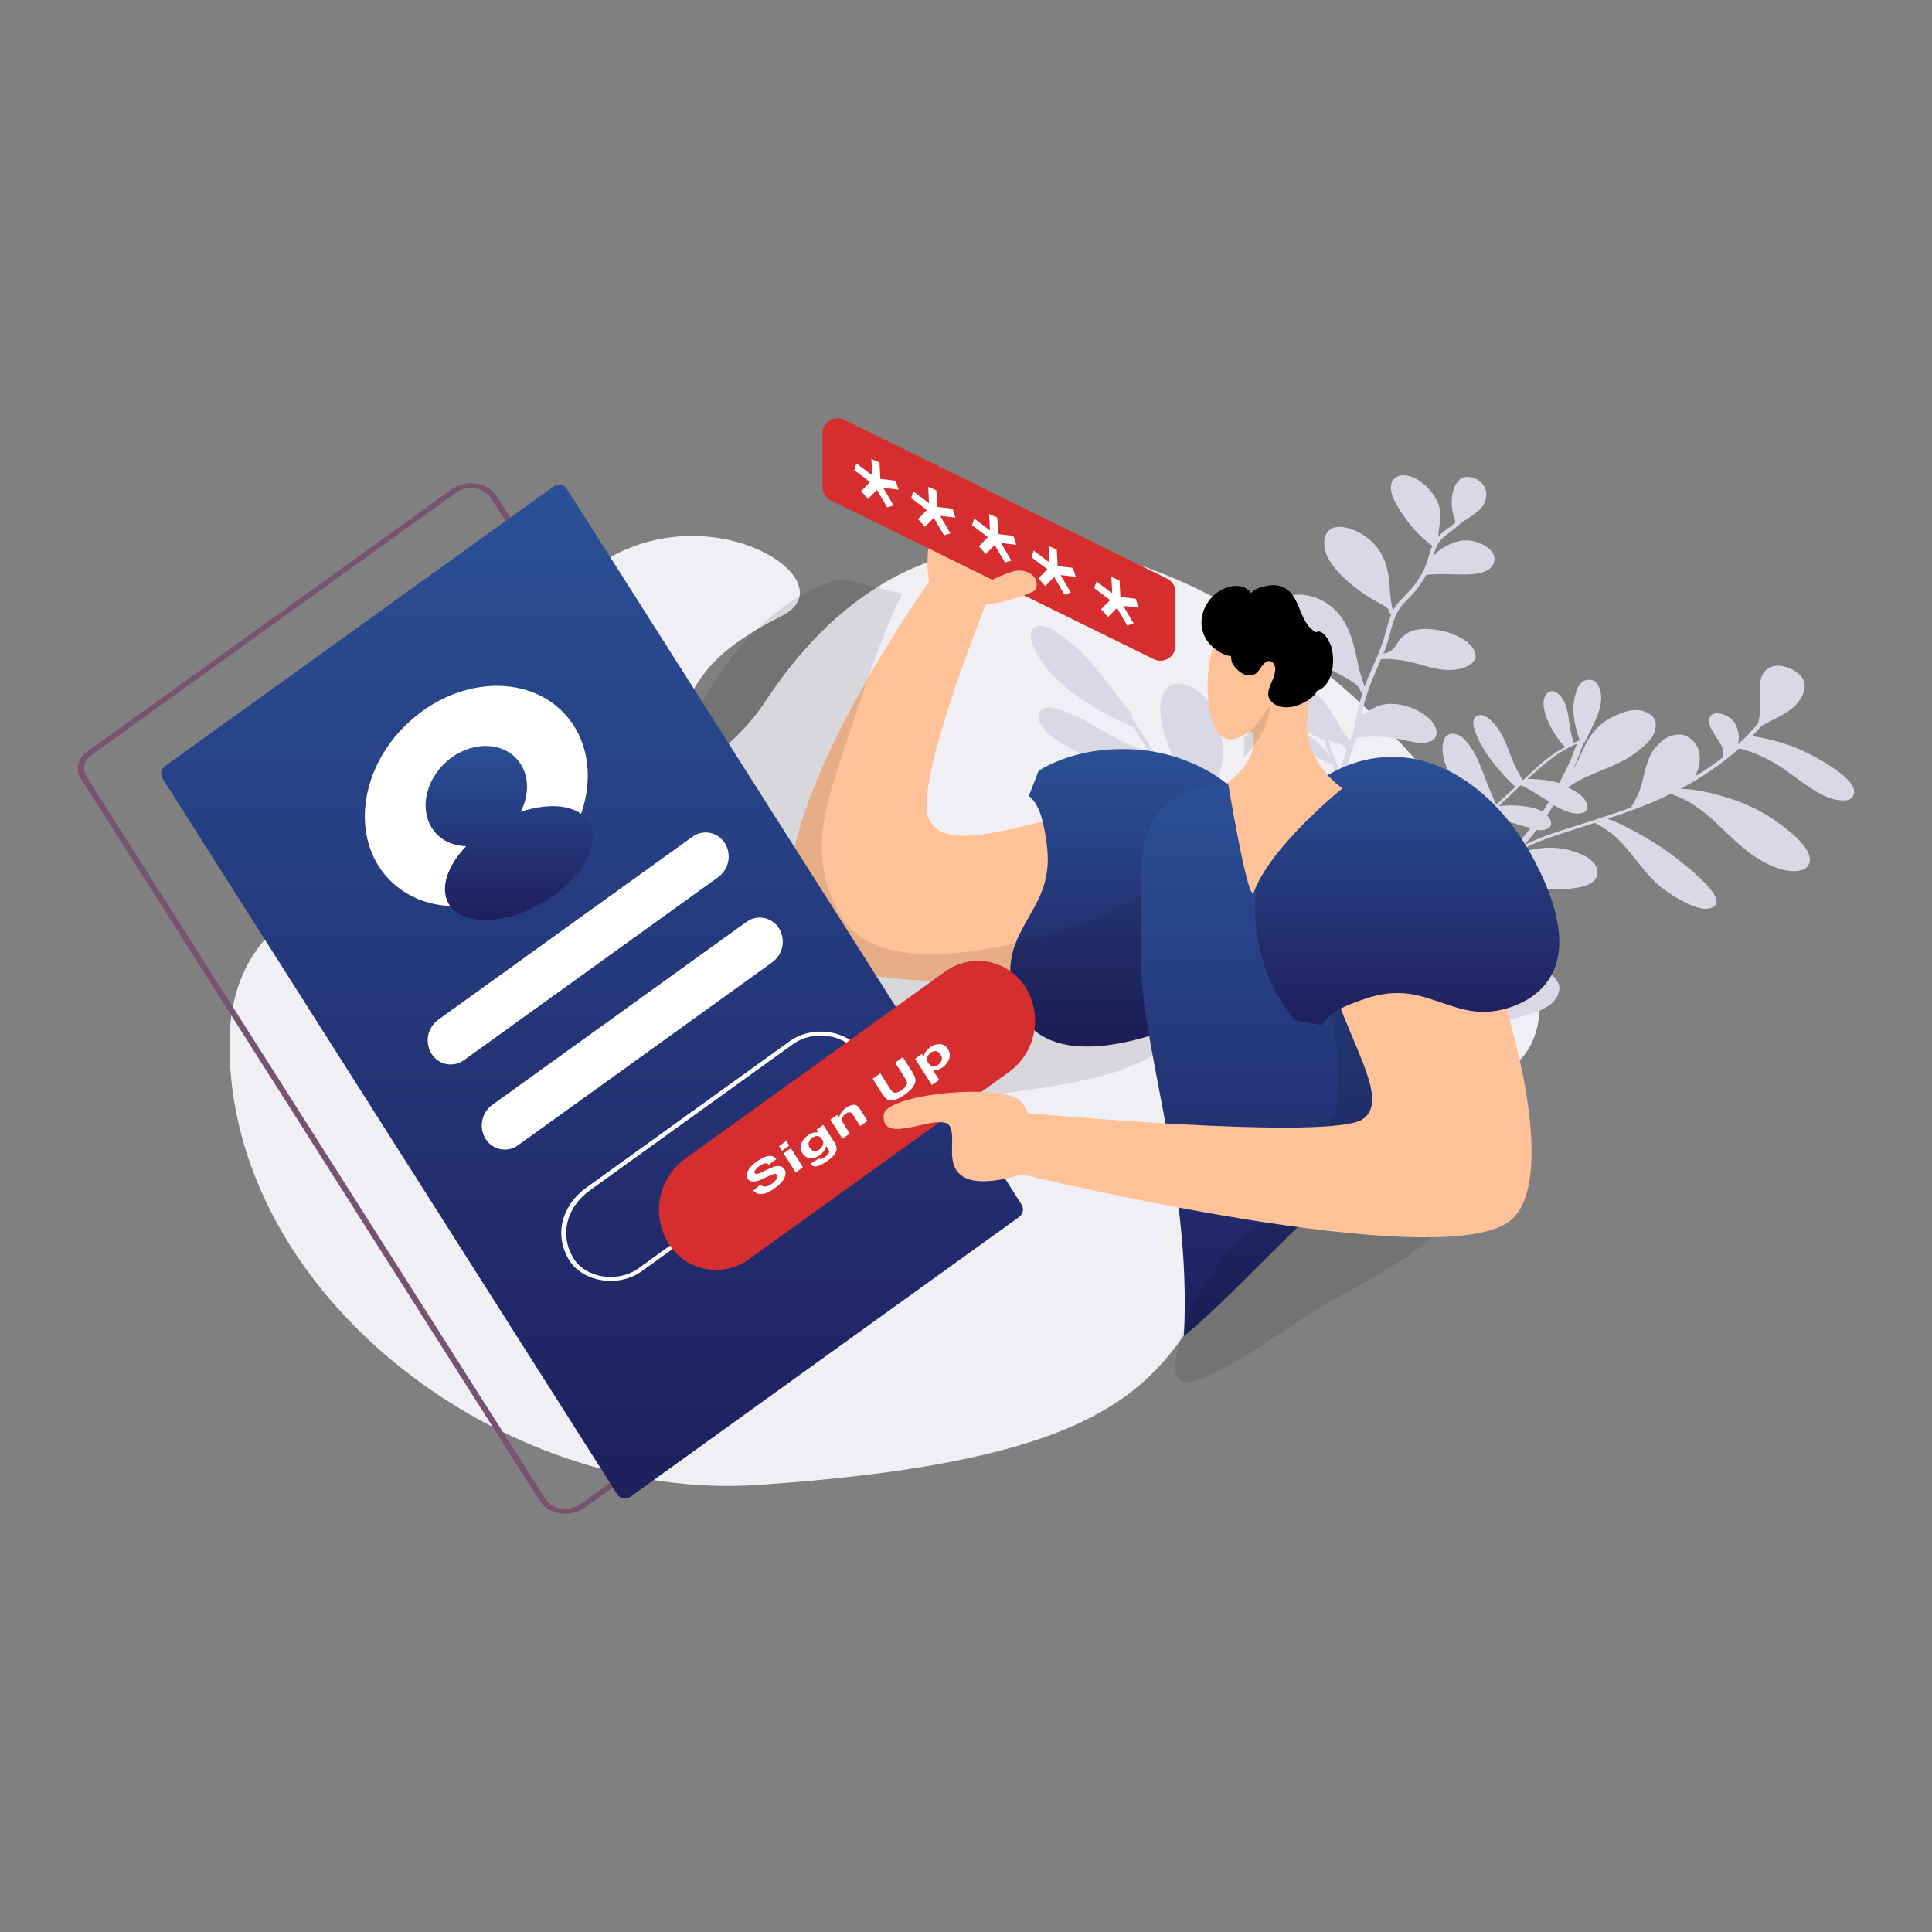 <svg width="250" height="250" viewBox="0 0 250 250" fill="none" xmlns="http://www.w3.org/2000/svg">
<rect x="0" y="0" width="250" height="250" fill="#808080" stroke="none"/>
<path fill-rule="evenodd" clip-rule="evenodd" d="M98.126 192.146C65.049 194.398 29.693 167.663 29.693 135.125C29.693 102.586 82.12 116.453 99.127 90.628C139.874 28.794 222.137 128.296 193.218 139.401C135.271 161.638 177.468 186.74 98.126 192.146Z" fill="#F0EFF4"/>
<path d="M188.503 133.817C188.521 133.903 188.565 133.985 188.584 134.071C188.73 134.884 188.823 135.437 188.726 136.148C188.495 137.667 187.434 139.138 188.047 141.062C188.708 143.788 192.047 145.445 192.946 142.743C193.461 140.958 192.584 138.786 191.603 136.814C191.057 135.757 190.428 134.745 189.723 133.787C190.495 133.736 191.255 133.566 191.975 133.283C192.127 133.223 192.251 133.169 192.403 133.108C192.446 133.13 192.517 133.146 192.56 133.168C193.884 132.606 194.97 132.062 196.317 131.706C198.633 131.04 201.567 130.372 201.786 127.894C201.809 127.108 201.089 126.317 200.335 125.744C199.316 125.061 198.073 124.799 196.866 125.014C194.785 125.273 193.349 126.518 192.571 128.054C192.092 129.02 191.871 130.116 191.721 131.228C191.688 131.776 191.559 132.372 191.695 132.947C190.811 133.301 189.834 133.434 188.797 133.457C188.746 133.444 188.693 133.444 188.642 133.457C188.271 133.467 187.9 133.449 187.532 133.406C187.447 131.709 188.139 130.129 188.745 128.507C188.943 127.866 189.211 127.242 189.28 126.537C189.813 126.699 190.364 126.793 190.92 126.816C191.947 126.884 192.821 126.291 192.429 125.316C191.729 124.01 189.303 123.376 187.987 123.124C186.866 122.953 185.729 122.924 184.601 123.039C184.446 123.044 184.291 123.064 184.14 123.099C184.801 122.458 185.434 121.822 186.053 121.159C186.605 120.6 187.126 119.986 187.663 119.399C189.419 119.775 191.018 120.753 192.645 121.726C194.62 122.99 196.684 124.358 198.707 123.719C200.408 123.113 200.319 120.966 198.384 119.664C196.421 118.367 194.068 117.808 191.985 117.676C191.139 117.622 190.29 117.638 189.447 117.725C189.363 117.741 189.264 117.731 189.153 117.753L190.604 116.204C191.425 115.351 192.261 114.525 193.081 113.672C193.18 113.683 193.306 113.688 193.433 113.693C193.969 113.768 194.195 113.784 194.746 113.886C196.12 114.186 197.514 114.633 198.886 114.874C200.2 115.093 201.537 115.143 202.864 115.023C203.828 114.923 204.848 114.813 205.646 114.415C207.089 113.68 207.229 111.999 205.173 110.811C203.375 109.882 201.34 109.518 199.332 109.766C198.803 109.87 198.173 109.903 197.705 110.116L197.31 109.742L197.366 109.731C198.505 109.116 199.763 108.658 201.049 108.194C202.738 107.621 204.54 107.086 206.368 106.485C207.129 106.907 207.789 107.258 208.573 107.885C210.678 109.546 212.179 112.227 214.225 114.169C215.629 115.516 219.307 117.889 221.076 117.57C224.726 116.912 217.785 111.694 216.133 110.456C214.236 109.056 212.195 107.894 210.131 106.857C209.447 106.507 208.74 106.205 208.015 105.951C210.438 105.143 212.83 104.281 215.048 103.274C215.448 103.105 215.832 102.909 216.189 102.718L216.232 102.74C216.503 102.837 216.817 102.955 217.103 103.079C217.558 103.23 218.492 103.738 218.679 103.851C222.319 105.991 224.594 109.722 228.551 111.709C230.215 112.584 232.315 113.133 233.645 112.36C235.84 110.485 230.978 106.992 228.742 105.538C226.625 104.241 224.33 103.401 222.046 102.798C220.901 102.479 219.732 102.257 218.551 102.133C218.183 102.086 217.811 102.068 217.44 102.081C220.184 100.643 222.749 98.887 225.082 96.848C225.195 96.886 225.322 96.891 225.436 96.929C226.09 97.114 226.732 97.338 227.359 97.603C228.973 98.277 230.197 99.028 231.659 100.093C233.467 101.391 235.286 102.927 237.441 103.464C238.19 103.588 239.051 103.689 239.555 103.319C239.988 102.933 240.084 102.222 239.637 101.589C239.02 100.598 237.922 99.852 236.883 99.155C235.935 98.52 234.946 97.952 233.92 97.453C232.677 96.826 231.372 96.327 230.027 95.965C228.952 95.661 227.859 95.424 226.755 95.256C227.158 94.816 227.56 94.376 227.948 93.909L227.976 93.903C229.649 92.972 231.613 92.285 232.731 90.802C233.181 90.172 233.574 89.494 233.524 88.632C233.543 87.395 231.757 86.304 230.474 86.166C229.133 85.978 228.224 86.729 227.899 87.695C227.557 88.905 227.867 90.287 227.78 91.567C227.761 92.169 227.682 92.769 227.546 93.356C227.533 93.385 227.527 93.416 227.529 93.447C227.53 93.478 227.538 93.508 227.553 93.535C227.085 94.079 226.616 94.622 226.092 95.176C225.708 95.578 225.302 95.959 224.877 96.317C225.11 95.52 225.03 94.603 224.557 93.705C224.264 93.071 223.543 92.612 222.832 92.391C221.228 91.955 220.784 93.095 221.439 94.319C221.929 95.305 223.004 96.506 222.963 97.206C222.97 97.398 222.964 97.59 222.945 97.781C222.926 97.813 222.916 97.849 222.915 97.886C222.914 97.923 222.922 97.96 222.939 97.993C221.802 98.885 220.608 99.703 219.364 100.44C219.815 99.48 220.15 98.421 219.847 97.219C219.577 96.129 218.462 94.966 217.146 95.044C215.914 95.107 215.086 95.781 214.415 96.514C213.055 97.894 212.827 100.194 212.308 101.86C212.074 102.657 211.684 103.396 211.279 104.107C211.241 104.205 211.091 104.324 211.111 104.471C207.932 105.638 204.674 106.61 201.35 107.685C199.925 108.176 198.515 108.694 197.224 109.369C197.787 108.718 198.321 108.071 198.84 107.398C199.503 107.478 200.103 107.39 200.483 107.074C200.903 106.721 200.719 106.006 200.18 105.54C200.456 105.095 200.76 104.644 201.021 104.172C202.474 104.999 203.873 105.565 204.976 105.107C205.911 104.623 205.195 103.29 204.214 102.642C203.8 102.359 203.362 102.113 202.906 101.907C203.388 101.543 203.901 101.221 204.438 100.944C206.828 99.692 209.675 98.982 211.726 97.344C212.759 96.54 213.917 95.68 214.198 94.362C214.29 93.863 214.321 93.256 213.878 92.742C212.196 91.118 209.91 92.17 208.617 92.785C207.504 93.337 206.553 94.167 205.854 95.193C205.165 96.171 204.722 97.311 204.192 98.407C203.967 98.859 203.718 99.3 203.447 99.726C203.513 99.623 203.563 99.493 203.629 99.389C204.118 98.331 204.522 97.23 204.925 96.128C204.981 96.117 204.993 96.084 205.049 96.073C205.071 96.058 205.09 96.038 205.104 96.015C205.117 95.991 205.125 95.965 205.127 95.938C205.12 95.878 205.098 95.82 205.064 95.77C205.077 95.737 205.089 95.705 205.117 95.699C205.156 95.707 205.196 95.702 205.231 95.684C205.266 95.666 205.294 95.637 205.31 95.601C206.035 93.805 208.302 90.623 206.535 88.295C206.296 88.078 205.987 87.957 205.665 87.955C204.822 87.94 204.384 88.538 204.112 89.102C203.499 90.546 203.457 92.238 203.881 93.988C203.991 94.48 204.128 94.965 204.293 95.441C204.353 95.549 204.358 95.668 204.447 95.771C204.171 95.885 203.91 96.027 203.634 96.141C203.366 95.286 203.174 94.408 203.062 93.518C202.901 92.347 202.725 90.488 201.339 89.558C201.126 89.438 200.875 89.403 200.637 89.461C200.4 89.519 200.194 89.666 200.06 89.871C199.478 90.707 199.753 91.916 200.177 93.004C200.552 93.951 201.052 94.844 201.663 95.658C201.917 96.009 202.203 96.335 202.518 96.632L202.533 96.66C202.108 96.894 201.683 97.128 201.3 97.383C199.852 98.33 198.624 99.504 197.408 100.645C197.286 100.759 197.177 100.841 197.056 100.955C196.892 100.717 196.755 100.473 196.618 100.229C196.176 99.432 195.794 98.603 195.476 97.748C194.926 96.323 194.153 93.95 192.306 92.75C191.715 92.356 191.062 92.514 190.811 92.894C190.403 93.546 190.822 94.516 191.151 95.323C191.742 96.71 192.682 98.058 193.732 99.325C194.351 100.044 194.955 100.737 195.643 101.413C195.803 101.532 195.937 101.717 196.109 101.803C195.298 102.564 194.46 103.33 193.622 104.096C192.872 102.591 192.394 101.241 191.795 99.676C191.217 98.256 190.62 96.751 189.349 95.527C188.314 94.619 187.158 94.816 186.858 95.717C186.303 97.209 187.002 99.176 187.943 100.855C188.558 101.878 189.295 102.823 190.137 103.669C190.641 104.185 191.172 104.672 191.728 105.13C191.872 105.222 192.004 105.346 192.148 105.438C191.756 105.786 191.35 106.167 190.958 106.514L189.78 107.558C189.753 107.564 189.725 107.569 189.74 107.596C189.712 107.601 189.727 107.628 189.727 107.628C189.428 107.867 189.117 108.139 188.818 108.378L188.79 108.384C187.787 106.206 186.587 104.007 184.764 102.021C183.924 101.074 182.986 100.116 181.835 99.441C180.555 98.701 178.591 98.065 178.413 99.513C178.346 100.939 179.426 102.26 180.736 103.385C179.861 102.926 178.922 102.63 178.036 102.594C177.51 102.567 176.994 102.742 176.593 103.084C176.192 103.426 175.938 103.908 175.881 104.431C175.799 106.492 177.905 108.543 179.4 110.383C180.211 111.336 180.957 112.392 180.952 113.265C180.939 113.538 180.893 113.81 180.817 114.073C180.779 114.17 180.698 114.247 180.758 114.355C180.775 114.39 180.8 114.422 180.83 114.447C180.86 114.472 180.895 114.491 180.933 114.501C180.864 114.567 180.802 114.64 180.746 114.718C180.194 114.947 179.731 115.279 179.657 115.865C179.664 115.927 179.657 115.99 179.637 116.049C179.605 116.112 179.565 116.171 179.517 116.223C179.26 116.577 179.023 116.945 178.805 117.325C178.913 115.861 179.076 114.386 178.462 112.793C177.495 110.127 174.758 107.449 173.953 104.962C173.546 103.629 173.671 102.582 173.563 101.34C173.705 101.372 173.829 101.318 173.852 101.193C173.923 100.879 173.981 100.597 174.068 100.309C174.331 99.235 174.55 98.41 174.885 97.352C175.07 96.744 175.283 96.131 175.496 95.518L175.524 95.512C175.915 95.435 176.312 95.387 176.711 95.369C177.465 95.281 179.277 95.315 180.14 95.475C181.932 95.694 184.176 96.665 185.47 95.719C186.435 94.958 185.623 93.344 184.353 92.511C182.864 91.452 181.003 90.946 179.452 91.101C178.306 91.207 177.445 91.767 176.64 92.316C176.497 92.409 176.351 92.498 176.202 92.583C176.367 91.829 176.505 91.08 176.69 90.473C177.19 88.66 177.991 86.999 178.706 85.295C178.847 85.328 178.971 85.273 179.098 85.278C179.435 85.272 179.771 85.266 180.095 85.292C181.073 85.369 182.042 85.53 182.992 85.774C184.141 86.059 185.31 86.49 186.466 86.624C188.104 86.843 189.721 86.585 190.65 85.65C191.509 84.699 190.396 83.265 189.033 82.541C187.639 81.763 186.095 81.436 184.676 81.385C182.596 81.313 181.38 82.124 180.612 83.568C180.402 83.91 179.888 84.372 179.471 84.454C179.322 84.508 179.169 84.549 179.012 84.574C179.142 84.308 179.228 84.021 179.342 83.728C179.984 81.948 180.119 80.147 181.219 78.578C181.804 77.801 183.052 76.773 183.67 75.78C183.974 75.329 184.278 74.879 184.539 74.406C186.463 74.088 188.894 74.511 191.031 74.24C191.825 74.114 192.615 73.868 193.041 73.303C193.905 72.141 193.093 70.857 191.284 70.221C189.359 69.488 187.776 70.251 186.531 71.007C186.131 71.276 185.771 71.6 185.462 71.969C185.564 71.597 185.69 71.231 185.837 70.873C186.144 70.151 186.519 69.717 187.157 69.2C187.868 68.718 188.535 68.174 189.152 67.575C189.624 67.312 190.081 67.021 190.519 66.705C191.092 66.292 191.664 65.878 191.976 65.276C192.419 64.467 192.633 63.192 191.472 62.278C190.832 61.743 189.87 61.571 189.263 61.811C187.807 62.579 187.636 64.868 188.042 66.531C188.14 66.873 188.239 67.214 188.337 67.555L188.353 67.582C188.082 67.816 187.811 68.05 187.525 68.257C187.017 68.585 186.548 68.97 186.127 69.404C186.102 68.477 186.455 67.505 186.384 66.497C186.332 64.914 185.149 63.132 183.434 62.057C181.292 60.825 179.59 61.761 180.05 63.685C180.241 64.58 180.797 65.462 181.338 66.318C181.98 67.244 182.666 68.191 183.515 69.046C183.94 69.474 184.406 69.863 184.886 70.279C185.03 70.403 185.185 70.513 185.349 70.609C185.052 71.239 184.9 71.96 184.689 72.633C184.353 73.635 183.857 74.575 183.219 75.418C182.654 76.341 181.419 77.336 180.674 78.324C180.531 78.516 180.408 78.722 180.306 78.938C180.277 78.878 180.237 78.825 180.188 78.781C179.867 77.491 179.871 76.228 179.72 74.965C179.484 72.666 178.541 70.266 175.731 68.835C174.468 68.181 172.826 67.843 171.988 68.61C171.043 69.517 171.196 71.171 172.053 72.535C173.259 74.522 175.376 76.15 177.481 77.479C178.331 78.004 179.1 78.273 179.656 78.825L179.686 78.879C179.727 79.053 179.781 79.223 179.848 79.388C179.868 79.421 179.896 79.448 179.928 79.467C179.961 79.487 179.997 79.499 180.035 79.502C179.485 80.783 179.251 82.242 178.798 83.474C178.116 85.292 177.261 87.024 176.579 88.841C176.501 88.646 176.403 88.305 176.324 88.11C176.009 87.134 175.752 86.141 175.555 85.135C174.997 82.538 174.217 79.325 170.99 77.645C166.767 75.68 163.372 78.063 166.115 81.912C167.619 83.991 169.997 85.477 172.365 86.725C173.559 87.421 174.859 87.977 175.678 88.778C175.815 88.952 175.931 89.141 176.025 89.341C176.085 89.45 176.075 89.541 176.176 89.612L176.305 89.677C176.257 89.867 176.181 90.062 176.133 90.252C175.737 91.532 175.529 92.927 175.219 94.25C175.144 94.577 175.045 94.898 174.922 95.21C174.894 95.216 174.91 95.243 174.897 95.275C174.821 95.471 174.773 95.661 174.697 95.856C173.342 94.319 172.602 92.39 171.282 90.696C169.985 89.207 167.969 87.65 166.003 87.616C163.112 87.644 165.079 91.376 166.672 92.896C167.974 94.173 169.641 95.108 171.352 95.733C171.549 96.416 171.802 97.088 172.069 97.787C171.877 97.554 171.657 97.326 171.465 97.094C170.921 96.509 169.619 94.902 168.819 95.24C168.067 95.718 169.293 97.191 170.045 97.704C170.757 98.237 171.557 98.639 172.41 98.892L172.438 98.886C172.64 99.494 172.783 100.121 172.866 100.756C172.93 101.258 172.965 101.763 172.972 102.269C172.914 102.22 172.84 102.144 172.782 102.096C172.504 101.82 172.253 101.538 172.003 101.257C171.429 100.618 170.911 99.969 170.187 99.45C168.839 98.422 167.657 99.016 168.57 100.369C169.272 101.403 170.598 101.894 171.734 102.212C171.962 102.287 172.531 102.476 172.794 102.724L172.809 102.751C172.868 102.8 172.898 102.854 172.956 102.903C173.019 104.063 173.195 105.261 173.933 106.469C175.328 108.96 177.591 111.4 178.086 113.829C178.398 115.601 177.967 117.37 178.059 119.246C178.093 121.404 178.595 123.68 178.7 125.854C178.742 126.206 178.785 126.559 178.84 126.879C178.089 126.035 177.298 125.228 176.465 124.46C174.746 122.935 172.998 121.415 171.374 119.84C171.383 119.69 171.415 119.542 171.469 119.401C171.619 118.855 171.848 118.335 172.148 117.854C172.898 116.654 174.642 115.409 174.965 113.722C175.477 111.547 172.731 109.953 170.7 110.743C168.925 111.604 168.937 113.886 169.113 115.746C169.205 116.509 169.359 117.263 169.572 118.001L169.352 117.773C168.206 116.556 167.114 115.268 165.981 114.017C165.976 113.898 165.857 113.741 165.809 113.6C165.649 113.319 165.515 113.023 165.407 112.717C165.016 111.742 164.682 110.154 164.699 109.189C164.665 107.031 165.987 105.418 165.44 103.06C165.17 101.64 163.501 99.653 161.936 100.503C161.443 100.78 161.211 101.307 161.007 101.768C160.675 102.556 160.558 103.45 160.582 104.377C160.633 105.724 160.916 107.051 161.419 108.301C161.727 109.095 162.088 109.867 162.498 110.614C160.462 108.91 158.239 107.424 156.22 105.807C156.234 105.773 156.239 105.737 156.235 105.701C156.231 105.665 156.218 105.631 156.198 105.601C156.158 105.428 156.132 105.252 156.12 105.075C156.085 104.571 156.156 103.594 156.402 103.095C157.309 101.293 158.343 99.496 158.236 97.262C158.17 94.659 157.426 90.296 153.796 88.726C151.311 87.712 150.183 89.618 150.172 91.363C149.99 94.406 151.671 97.683 153.051 100.808C153.609 102.082 154.031 103.111 154.473 104.287C153.951 103.8 153.456 103.285 152.991 102.744C151.706 101.223 150.801 99.718 149.719 98.007C148.784 96.447 147.738 94.909 146.802 93.35C146.621 93.025 146.451 92.667 146.269 92.342C146.287 92.324 146.301 92.303 146.31 92.279C146.319 92.255 146.322 92.229 146.319 92.204C146.317 92.178 146.309 92.154 146.296 92.132C146.283 92.11 146.265 92.091 146.244 92.077C144.922 90.653 144.108 89.31 142.922 87.8C141.114 85.51 139.01 83.189 136.347 81.578C135.165 80.849 133.883 80.711 133.447 81.698C133.186 82.501 133.648 83.493 134.093 84.397C134.563 85.237 135.076 86.097 135.754 86.866C136.859 88.122 138.209 89.209 139.613 90.225C141.234 91.37 142.952 92.37 144.748 93.213L146.509 94.039C146.553 94.061 146.602 94.072 146.651 94.071C147.255 95.095 147.958 96.129 148.59 97.147C148.408 97.113 148.228 97.068 148.051 97.012C147.181 96.795 146.335 96.488 145.528 96.096C142.622 94.714 139.91 92.632 136.727 91.696C136.117 91.546 135.482 91.46 135.014 91.673C134.75 91.808 134.545 92.034 134.437 92.311C134.33 92.587 134.328 92.893 134.431 93.17C134.847 94.411 136.168 95.444 137.407 96.222C140.288 98 143.623 99.208 146.637 99.125C147.647 99.107 148.639 99.002 149.482 98.685L149.51 98.68C150.427 100.153 151.372 101.62 152.538 102.984C153.542 104.17 154.751 105.224 155.998 106.182C156.19 106.341 156.388 106.493 156.593 106.636C155.148 106.319 153.805 105.742 152.289 105.078C150.731 104.393 149.175 103.767 147.566 103.212C145.645 102.598 143.535 101.811 141.751 102.102C140.665 102.316 140.442 103.352 141.213 104.342C141.913 105.317 143.079 106.019 144.131 106.684C145.91 107.732 147.841 108.498 149.854 108.955C151.881 109.427 153.898 109.662 155.816 109.555C157.132 109.476 158.489 109.359 159.651 108.95C159.679 108.944 159.663 108.917 159.663 108.917C161.229 110.112 162.766 111.313 164.084 112.617C164.891 113.451 165.67 114.29 166.421 115.134C164.434 115.018 162.465 114.701 160.543 114.187C157.822 113.58 154.447 112.41 152.616 113.943C151.487 114.797 151.936 116.482 153.429 117.602C154.863 118.672 156.607 119.08 158.198 119.218C160.666 119.484 162.711 118.72 164.496 117.768C165.265 117.376 166.24 116.853 166.906 116.662C167.094 116.595 167.291 116.556 167.49 116.547L167.657 116.514C168.158 117.077 168.702 117.662 169.23 118.219C169.435 118.419 169.612 118.625 169.802 118.798L169.832 118.852C169.863 118.906 169.905 118.928 169.991 118.971L170.826 119.799C170.823 119.83 170.827 119.861 170.838 119.89C170.849 119.919 170.866 119.945 170.889 119.967C170.952 120.018 171.025 120.055 171.104 120.075C172.449 121.373 173.863 122.628 175.305 123.878C176.538 124.943 177.697 126.091 178.774 127.314C178.832 127.362 178.878 127.443 178.951 127.519C178.963 127.589 178.961 127.661 178.946 127.731C178.77 129.569 179.075 131.493 179.395 133.445C178.223 134.277 176.163 134.021 174.568 134.485C173.459 134.824 172.568 135.66 172.631 136.821C172.67 138.106 173.684 139.53 175.121 140.33C177.091 141.475 178.988 140.5 179.333 139.019C179.653 137.934 179.732 136.806 179.824 135.645C180.117 136.941 180.397 138.269 180.52 139.537C180.716 140.882 180.52 142.243 180.552 143.68C180.59 143.913 180.529 144.135 180.623 144.357C180.772 144.569 181.149 144.524 181.111 144.291C181.021 143.467 181.128 142.334 181.144 141.369C181.125 140.417 181.057 139.467 180.941 138.522C180.752 137.026 180.323 135.487 180.02 133.953L180.051 133.677C180.055 133.662 180.055 133.646 180.052 133.631C180.049 133.616 180.043 133.602 180.033 133.59C180.283 133.541 180.281 133.481 180.448 133.448C181.377 133.175 182.344 133.136 183.371 133.203C183.334 133.301 183.366 133.415 183.313 133.485C183.28 133.702 183.229 133.833 183.206 133.957C182.973 134.755 182.595 135.461 182.233 136.193C181.559 137.529 180.798 139.152 181.926 140.943C183.809 144.03 187.423 143.529 186.651 140.494C186.285 138.792 184.862 136.968 184.321 135.451C184.139 134.795 184.094 134.383 184.252 133.781C184.278 133.624 184.328 133.472 184.402 133.331C185.305 133.454 186.196 133.609 187.127 133.726C187.583 133.786 188.043 133.816 188.503 133.817ZM172.191 96.741C172.08 96.432 171.997 96.118 171.901 95.836C172.129 95.911 172.384 95.981 172.597 96.03C173.123 96.197 173.477 96.277 173.897 96.585L173.912 96.612L173.955 96.634C174.071 96.731 174.147 96.867 174.276 96.931C174.263 96.964 174.279 96.991 174.251 96.997C173.89 98.073 173.584 99.166 173.335 100.274C173.323 100.306 173.338 100.333 173.31 100.339C173.149 99.168 172.648 97.944 172.191 96.741ZM182.481 125.051C182.787 124.99 183.954 125.031 184.237 125.096C184.51 125.136 184.779 125.193 185.045 125.268C184.636 125.947 184.398 126.716 184.352 127.508C184.057 127.215 183.72 126.968 183.353 126.773C182.677 126.366 181.933 126.084 181.157 125.943L181.142 125.916C181.37 125.66 181.597 125.405 181.841 125.177L181.868 125.171C182.066 125.102 182.272 125.062 182.481 125.051ZM190.781 115.088C190.581 113.886 190.235 112.712 189.751 111.593C189.435 110.853 189.082 110.13 188.692 109.426C188.623 109.295 188.542 109.17 188.452 109.053L188.9 108.694C189.96 109.206 190.899 109.834 191.956 110.618C192.535 111.045 193.16 111.553 193.825 112.023C192.83 113.062 191.792 114.078 190.781 115.088L190.781 115.088ZM201.068 97.91C201.857 97.355 202.691 96.869 203.562 96.457C203.742 96.391 203.879 96.304 204.058 96.239C203.742 97.053 203.44 97.894 203.08 98.686C202.72 99.479 202.317 100.25 201.914 101.021C201.892 101.036 201.873 101.056 201.859 101.079C201.846 101.103 201.837 101.129 201.836 101.156C201.811 101.221 201.77 101.259 201.744 101.325C200.843 101.056 199.913 100.896 198.973 100.848C198.523 100.816 198.1 100.779 197.665 100.775C198.802 99.769 199.911 98.769 201.068 97.91V97.91ZM196.774 101.613C197.801 102.012 199.088 102.931 200.426 103.72C200.15 104.165 199.901 104.604 199.611 105.023C199.117 104.752 198.583 104.563 198.029 104.462C196.687 104.201 195.312 104.147 193.952 104.303C194.884 103.427 195.857 102.514 196.774 101.613ZM192.18 105.884C192.28 105.801 192.374 105.712 192.463 105.618C192.648 105.672 192.858 105.661 193.043 105.714C193.751 105.876 194.49 106.091 195.201 106.312C195.983 106.549 197.066 106.937 198.071 107.13C197.551 107.803 196.989 108.455 196.427 109.107C195.718 108.615 194.919 108.291 194.122 108.027C193.396 107.776 192.645 107.601 191.883 107.506C191.389 107.453 190.911 107.427 190.433 107.401C191.043 106.889 191.625 106.384 192.18 105.884V105.884ZM182.442 112.341C182.916 111.587 183.387 110.772 183.646 109.91C183.904 110.37 184.162 110.83 184.463 111.312C183.569 111.943 182.712 112.624 181.895 113.351C182.077 113.014 182.26 112.677 182.442 112.341L182.442 112.341ZM181.625 114.305C182.608 113.375 183.656 112.515 184.76 111.734C185.668 113.08 186.703 114.336 187.851 115.485C188.245 115.858 188.682 116.253 189.09 116.594C189.139 116.639 189.192 116.679 189.249 116.713C188.591 117.414 187.947 118.142 187.304 118.87C187.276 118.86 187.245 118.859 187.216 118.864C187.187 118.87 187.16 118.883 187.137 118.903C187.117 118.912 187.099 118.925 187.085 118.942C187.07 118.959 187.06 118.978 187.054 119C187.048 119.021 187.047 119.043 187.051 119.065C187.055 119.087 187.063 119.107 187.076 119.125C186.714 119.527 186.379 119.924 186.002 120.299C185.73 119.15 185.513 117.99 184.959 116.836C184.267 115.379 183.121 114.161 181.625 114.305ZM179.241 125.779C179.096 123.312 178.533 120.927 178.591 118.601C178.599 118.449 178.591 118.27 178.599 118.118C178.895 118.15 178.933 117.722 179.08 117.543C179.25 117.239 179.435 116.962 179.62 116.685C179.875 117.416 180.398 118.185 180.972 118.824C181.766 119.69 182.892 120.099 183.896 120.623C184.089 120.733 184.272 120.858 184.445 120.996C184.46 121.023 184.519 121.072 184.534 121.099C184.577 121.12 184.653 121.256 184.696 121.277C184.753 121.352 184.799 121.434 184.832 121.521C183.809 122.564 182.7 123.565 181.649 124.613C181.742 123.844 181.742 123.067 181.65 122.298C181.572 121.772 181.449 121.165 181.006 120.651C180.683 120.294 180.075 120.203 179.819 120.463C179.549 120.697 179.551 121.088 179.538 121.451C179.58 122.134 179.792 122.844 180.045 123.516C180.258 124.08 180.428 124.66 180.553 125.25C180.587 125.394 180.607 125.541 180.613 125.689C180.198 126.162 179.798 126.661 179.413 127.188C179.364 126.717 179.289 126.25 179.241 125.779H179.241ZM180.397 132.977C180.208 133.019 180.023 133.076 179.843 133.146L179.815 133.152C179.608 131.9 179.438 130.49 179.367 129.482C179.347 129.282 179.348 129.08 179.37 128.88C179.385 128.906 179.406 128.927 179.431 128.943C179.457 128.959 179.485 128.969 179.515 128.972C179.742 129.047 179.904 128.895 179.783 128.679C179.735 128.538 179.715 128.391 179.667 128.25C179.778 128.229 179.859 128.152 179.826 128.039C179.854 128.033 179.854 128.033 179.897 128.055C180.175 128.07 180.45 128.117 180.717 128.194C181.243 128.361 182.189 128.836 182.928 129.051C183.427 129.224 183.991 129.293 184.394 129.184C184.431 129.527 184.497 129.866 184.59 130.197C184.869 131.216 185.332 132.174 185.957 133.025C185.988 133.079 186.046 133.128 186.076 133.182C184.267 132.877 182.035 132.534 180.398 132.977H180.397Z" fill="#DAD8E4"/>
<path fill-rule="evenodd" clip-rule="evenodd" d="M69.999 100.158C58.595 102.851 41.467 112.639 37.521 94.513C34.817 82.092 66.921 83.153 73.588 76.271C88.255 61.133 110.831 74.829 101.177 79.695C81.834 89.442 97.354 93.696 69.999 100.158Z" fill="#F0EFF4"/>
<path fill-rule="evenodd" clip-rule="evenodd" d="M157.089 120.4C152.789 126.843 109.484 130.376 103.855 122.459C95.155 110.234 120.21 75.296 120.21 75.296C119.887 73.626 119.827 69.59 121.142 68.014C123.135 65.62 120.171 63.346 122.015 62.83C124.385 62.168 126.284 64.407 130.413 65.527C132.859 66.183 132.517 72.604 130.205 76.198C129.382 77.473 127.809 77.59 127.809 77.59C127.809 77.59 118.144 101.372 120.197 105.927C122.743 111.561 134.864 105.074 153.489 102.445C162.396 101.186 159.459 116.849 157.089 120.4Z" fill="#FFC197"/>
<path fill-rule="evenodd" clip-rule="evenodd" d="M133.131 102.994C134.761 104.244 135.146 107.204 135.423 109.056C135.716 111.014 135.627 113.023 134.973 114.91C133.99 117.75 131.949 120.072 131.111 122.964C130.489 125.115 130.637 127.54 131.367 129.651C131.707 130.639 132.221 131.557 132.886 132.362C136.826 137.111 144.938 135.338 149.913 133.669C155.512 131.789 161.042 128.209 163.931 122.9C168.413 114.668 164.347 104.514 156.626 99.949C153.563 98.16 150.114 97.136 146.572 96.963C142.364 96.743 138.044 97.541 134.408 99.718L133.131 102.994Z" fill="url(#paint0_linear_783_27693)"/>
<path fill-rule="evenodd" clip-rule="evenodd" d="M116.753 76.833C113.955 82.111 110.347 93.654 108.464 99.287C106.062 106.52 105.105 112.002 108.797 118.479C113.165 126.163 127.745 123.159 134.879 121.186C136.453 120.749 138.007 120.244 139.537 119.671C141.696 118.882 143.792 117.932 145.808 116.828C149.968 114.503 153.441 111.308 156.551 107.726C157.445 106.698 158.246 105.576 159.192 104.599C159.473 104.307 159.899 103.876 160.357 103.929C161.126 104.017 161.303 105.437 161.407 105.989C161.802 108.277 161.771 110.667 161.615 112.974C161.001 122.095 158.038 131.205 149.884 136.187C144.851 139.264 138.58 140.221 132.84 141.063C127.11 141.903 121.078 142.663 115.276 142.134C104.918 141.19 93.988 136.689 88.321 127.503C81.769 116.863 84.785 102.642 90.162 92.175C91.503 89.566 93.053 87.056 94.893 84.77C98.481 80.314 103.286 76.257 108.953 74.897L116.753 76.833Z" fill="black" fill-opacity="0.1"/>
<path fill-rule="evenodd" clip-rule="evenodd" d="M64.219 64.117C63.708 63.314 62.738 62.737 61.626 62.575C60.53 62.399 59.408 62.651 58.493 63.28L11.282 97.264C10.058 98.145 9.721 99.576 10.464 100.745L69.879 194.27C70.397 195.085 71.359 195.65 72.479 195.825C73.575 196.001 74.697 195.748 75.611 195.12L122.823 161.136C124.047 160.255 124.384 158.824 123.64 157.654L64.219 64.117ZM63.509 64.405L122.931 157.942C123.509 158.852 123.249 159.97 122.286 160.663L75.075 194.646C74.358 195.137 73.482 195.336 72.623 195.206C71.744 195.081 70.994 194.622 70.588 193.985L11.174 100.458C10.588 99.537 10.848 98.419 11.811 97.726L59.022 63.742C59.739 63.252 60.615 63.053 61.474 63.183C62.361 63.32 63.104 63.766 63.509 64.404V64.405Z" fill="#77536F"/>
<path fill-rule="evenodd" clip-rule="evenodd" d="M73.355 63.264C73.269 63.126 73.155 63.008 73.02 62.916C72.885 62.825 72.733 62.763 72.573 62.734C72.415 62.704 72.254 62.706 72.097 62.739C71.94 62.772 71.792 62.836 71.66 62.927L21.343 99.146C21.097 99.325 20.928 99.591 20.872 99.891C20.816 100.19 20.876 100.499 21.041 100.755L79.874 193.366C79.96 193.502 80.073 193.619 80.207 193.708C80.34 193.798 80.491 193.858 80.65 193.885C80.807 193.918 80.969 193.918 81.126 193.884C81.284 193.851 81.432 193.785 81.563 193.691L131.879 157.472C132.126 157.297 132.295 157.033 132.353 156.736C132.411 156.438 132.352 156.13 132.188 155.875L73.355 63.264Z" fill="url(#paint1_linear_783_27693)"/>
<path fill-rule="evenodd" clip-rule="evenodd" d="M111.513 136.09C110.676 134.772 109.119 133.837 107.293 133.568C105.467 133.3 103.594 133.721 102.214 134.714L75.925 153.637C72.575 156.049 71.672 159.94 73.709 163.146C74.546 164.464 76.102 165.398 77.928 165.666C79.753 165.934 81.627 165.513 83 164.525L109.296 145.597C112.639 143.191 113.549 139.295 111.513 136.09ZM110.946 136.316L110.947 136.317C112.854 139.318 112.001 142.966 108.87 145.22L82.574 164.148C81.349 165.031 79.672 165.409 78.042 165.169C76.418 164.924 75.022 164.095 74.275 162.919C72.368 159.918 73.221 156.27 76.352 154.016L102.648 135.087C103.873 134.205 105.55 133.827 107.173 134.07C108.802 134.311 110.199 135.139 110.946 136.316H110.946Z" fill="white"/>
<path fill-rule="evenodd" clip-rule="evenodd" d="M132.66 127.69C132.132 126.858 131.439 126.143 130.624 125.589C129.809 125.035 128.89 124.653 127.922 124.466C126.954 124.28 125.959 124.293 124.996 124.506C124.034 124.718 123.125 125.124 122.325 125.7L88.684 149.916C86.984 151.138 85.817 152.964 85.421 155.019C85.025 157.075 85.431 159.203 86.554 160.969C87.082 161.802 87.775 162.517 88.59 163.071C89.405 163.626 90.324 164.008 91.292 164.195C92.26 164.381 93.256 164.368 94.218 164.155C95.181 163.943 96.09 163.536 96.889 162.96L130.531 138.744C132.228 137.521 133.395 135.695 133.791 133.641C134.187 131.586 133.783 129.458 132.661 127.691L132.66 127.69Z" fill="#D62E2E"/>
<path fill-rule="evenodd" clip-rule="evenodd" d="M93.778 109.076C93.565 108.74 93.285 108.451 92.956 108.227C92.626 108.003 92.255 107.849 91.864 107.774C91.473 107.699 91.071 107.704 90.682 107.79C90.293 107.876 89.926 108.041 89.603 108.274L56.714 131.949C56.032 132.439 55.563 133.172 55.403 133.997C55.244 134.822 55.407 135.677 55.857 136.386C56.07 136.721 56.35 137.009 56.678 137.233C57.007 137.457 57.377 137.611 57.768 137.686C58.158 137.762 58.559 137.757 58.947 137.672C59.336 137.587 59.702 137.423 60.025 137.192L92.922 113.512C93.604 113.022 94.073 112.29 94.232 111.465C94.392 110.64 94.229 109.785 93.779 109.076L93.778 109.076ZM100.777 120.089C100.563 119.753 100.283 119.464 99.954 119.24C99.625 119.016 99.253 118.862 98.862 118.787C98.471 118.712 98.069 118.717 97.68 118.803C97.292 118.889 96.924 119.054 96.602 119.287L63.712 142.962C63.03 143.453 62.561 144.186 62.402 145.011C62.242 145.835 62.405 146.69 62.855 147.399C63.068 147.735 63.348 148.023 63.676 148.247C64.005 148.47 64.376 148.625 64.766 148.7C65.156 148.775 65.557 148.77 65.946 148.685C66.334 148.6 66.701 148.437 67.023 148.205L99.92 124.526C100.602 124.035 101.071 123.303 101.23 122.478C101.389 121.653 101.227 120.799 100.777 120.09V120.089Z" fill="white"/>
<path d="M97.469 154.059L98.388 153.301C98.474 153.388 98.579 153.454 98.694 153.496C98.809 153.539 98.931 153.555 99.053 153.544C99.352 153.497 99.634 153.373 99.869 153.183C100.127 153.018 100.343 152.794 100.498 152.53C100.597 152.323 100.608 152.154 100.529 152.03C100.504 151.99 100.47 151.957 100.429 151.933C100.388 151.91 100.342 151.897 100.296 151.895C100.14 151.899 99.987 151.936 99.847 152.005C99.718 152.059 99.423 152.201 98.963 152.422C98.378 152.714 97.937 152.87 97.636 152.887C97.218 152.917 96.928 152.797 96.756 152.527C96.644 152.335 96.608 152.108 96.655 151.89C96.72 151.601 96.854 151.331 97.046 151.106C97.304 150.798 97.603 150.527 97.934 150.299C98.549 149.856 99.07 149.616 99.499 149.579C99.927 149.541 100.245 149.68 100.457 149.979L99.495 150.716C99.429 150.649 99.348 150.598 99.259 150.567C99.17 150.536 99.075 150.526 98.982 150.538C98.726 150.593 98.486 150.708 98.283 150.873C98.044 151.029 97.841 151.237 97.691 151.48C97.656 151.525 97.634 151.58 97.63 151.637C97.625 151.694 97.638 151.751 97.666 151.801C97.698 151.843 97.742 151.875 97.791 151.893C97.841 151.911 97.894 151.915 97.946 151.903C98.118 151.882 98.468 151.746 98.994 151.478C99.387 151.27 99.797 151.096 100.219 150.957C100.464 150.879 100.725 150.864 100.977 150.915C101.202 150.972 101.395 151.116 101.513 151.315C101.641 151.531 101.682 151.788 101.628 152.032C101.564 152.348 101.419 152.642 101.206 152.884C100.921 153.222 100.592 153.52 100.227 153.769C99.607 154.216 99.073 154.459 98.616 154.497C98.403 154.522 98.188 154.495 97.989 154.418C97.789 154.342 97.611 154.219 97.469 154.059ZM101.189 148.918L100.807 148.316L101.742 147.643L102.125 148.244L101.189 148.918ZM102.966 151.714L101.4 149.25L102.335 148.577L103.901 151.041L102.966 151.714ZM104.877 150.571L106.003 149.896C106.031 149.931 106.067 149.957 106.108 149.973C106.15 149.989 106.194 149.993 106.238 149.985C106.409 149.944 106.569 149.864 106.705 149.752C106.897 149.625 107.067 149.466 107.206 149.282C107.264 149.194 107.291 149.091 107.285 148.986C107.262 148.865 107.213 148.751 107.14 148.652L106.912 148.294C106.797 148.767 106.51 149.18 106.108 149.453C105.63 149.797 105.164 149.926 104.712 149.845C104.535 149.815 104.367 149.746 104.219 149.645C104.071 149.543 103.947 149.41 103.856 149.256C103.729 149.075 103.648 148.867 103.619 148.649C103.59 148.431 103.614 148.209 103.689 148.002C103.85 147.556 104.149 147.173 104.544 146.91C104.921 146.612 105.401 146.475 105.879 146.529L105.66 146.184L106.535 145.554L107.941 147.767C108.093 147.984 108.199 148.23 108.252 148.49C108.274 148.677 108.249 148.866 108.179 149.04C108.084 149.243 107.957 149.428 107.802 149.589C107.577 149.827 107.328 150.041 107.059 150.227C106.459 150.659 105.987 150.895 105.645 150.928C105.306 150.966 105.064 150.876 104.923 150.655C104.905 150.628 104.89 150.6 104.877 150.571ZM104.794 148.528C104.96 148.789 105.152 148.928 105.378 148.946C105.614 148.957 105.846 148.884 106.032 148.74C106.247 148.593 106.409 148.382 106.494 148.137C106.531 148.015 106.54 147.887 106.52 147.762C106.5 147.637 106.45 147.518 106.376 147.415C106.214 147.158 106.016 147.023 105.79 147.005C105.54 146.998 105.294 147.078 105.097 147.233C104.891 147.373 104.737 147.577 104.659 147.813C104.626 147.935 104.622 148.062 104.645 148.186C104.669 148.31 104.72 148.427 104.794 148.528ZM112.243 145.036L111.308 145.709L110.51 144.453C110.341 144.187 110.211 144.029 110.12 143.979C110.024 143.932 109.916 143.917 109.811 143.937C109.678 143.964 109.552 144.021 109.444 144.104C109.29 144.212 109.161 144.351 109.066 144.512C108.983 144.642 108.945 144.796 108.959 144.95C109.015 145.172 109.113 145.382 109.247 145.568L109.956 146.683L109.02 147.356L107.455 144.891L108.324 144.266L108.555 144.628C108.695 144.116 109.014 143.671 109.455 143.374C109.644 143.235 109.852 143.123 110.072 143.04C110.235 142.978 110.41 142.951 110.584 142.961C110.714 142.976 110.837 143.025 110.942 143.103C111.073 143.218 111.184 143.353 111.271 143.505L112.243 145.036ZM112.926 139.592L113.912 138.882L115.082 140.723C115.195 140.916 115.328 141.097 115.477 141.264C115.551 141.318 115.635 141.356 115.724 141.376C115.814 141.397 115.906 141.398 115.996 141.381C116.521 141.241 116.978 140.915 117.28 140.463C117.366 140.319 117.393 140.147 117.354 139.984C117.268 139.771 117.159 139.568 117.029 139.38L115.834 137.499L116.82 136.789L117.953 138.572C118.212 138.979 118.372 139.29 118.423 139.498C118.478 139.707 118.472 139.927 118.403 140.132C118.311 140.386 118.175 140.621 118 140.828C117.743 141.121 117.451 141.382 117.129 141.603C116.662 141.939 116.289 142.156 115.994 142.253C115.755 142.347 115.498 142.389 115.242 142.375C115.055 142.366 114.874 142.303 114.721 142.196C114.467 141.965 114.249 141.698 114.076 141.402L112.926 139.592ZM118.42 136.998L119.295 136.369L119.525 136.731C119.567 136.504 119.658 136.289 119.792 136.101C119.943 135.876 120.136 135.68 120.359 135.525C120.719 135.244 121.164 135.097 121.62 135.108C122.05 135.12 122.392 135.333 122.645 135.73C122.771 135.914 122.852 136.124 122.883 136.345C122.914 136.566 122.893 136.79 122.823 137.001C122.671 137.449 122.377 137.834 121.987 138.1C121.811 138.23 121.616 138.331 121.408 138.4C121.187 138.465 120.957 138.493 120.727 138.484L121.517 139.727L120.582 140.401L118.42 136.998ZM120.101 137.523C120.278 137.801 120.489 137.946 120.731 137.966C120.983 137.982 121.232 137.906 121.432 137.751C121.636 137.613 121.786 137.409 121.858 137.174C121.924 136.952 121.869 136.702 121.695 136.427C121.529 136.166 121.337 136.027 121.108 136.005C120.865 135.994 120.627 136.069 120.436 136.217C120.223 136.36 120.064 136.57 119.984 136.813C119.948 136.933 119.94 137.059 119.96 137.182C119.981 137.305 120.029 137.421 120.101 137.523Z" fill="white"/>
<path d="M70.495 112.44C76.78 106.538 77.908 97.528 73.014 92.316C68.12 87.105 59.057 87.665 52.772 93.567C46.486 99.47 45.358 108.479 50.252 113.691C55.146 118.903 64.209 118.343 70.495 112.44Z" fill="white"/>
<path fill-rule="evenodd" clip-rule="evenodd" d="M60.328 109.49C58.504 109.463 56.86 108.662 55.893 107.141C54.141 104.383 55.285 100.292 58.453 98.011C61.622 95.731 65.629 96.116 67.38 98.874C68.513 100.658 68.421 103.003 67.375 105.049C71.67 103.604 75.514 104.32 76.483 106.988C77.617 110.122 74.351 114.77 69.2 117.36C64.049 119.949 58.931 119.513 57.797 116.379C57.089 114.388 58.138 111.788 60.328 109.49Z" fill="url(#paint2_linear_783_27693)"/>
<path fill-rule="evenodd" clip-rule="evenodd" d="M153.195 172.892C154.297 152.093 146.986 133.992 147.652 122.102C148.078 114.559 144.813 103.364 157.209 101.551C167.837 99.996 180.971 102.805 183.561 105.665C188.802 111.434 186.899 142.717 181.917 146.984C171.934 153.358 160.994 166.524 153.195 172.892Z" fill="url(#paint3_linear_783_27693)"/>
<path fill-rule="evenodd" clip-rule="evenodd" d="M174.69 117.094C173.827 118.246 173.338 119.672 172.932 121.036C171.861 124.554 171.82 128.065 172.308 131.685C172.787 135.26 173.733 138.963 173.088 142.579C172.6 145.254 171.164 147.466 169.761 149.737C166.236 155.45 164.155 157.325 159.382 161.561C156.668 163.961 151.375 173.827 152.175 177.666C152.727 180.344 156.959 177.744 158.55 176.926C162.866 174.701 166.724 171.574 170.936 169.132C176.947 165.636 183.706 162.618 188.209 157.116C194.189 149.804 194.906 138.747 192.608 129.882C191.516 125.662 189.592 121.245 185.796 118.824L174.69 117.094Z" fill="black" fill-opacity="0.1"/>
<path fill-rule="evenodd" clip-rule="evenodd" d="M182.333 106.042C189.478 109.058 204.028 150.11 195.664 157.757C187.301 165.405 132.162 151.932 132.162 151.932C130.582 152.563 126.639 153.38 124.834 152.383C122.119 150.876 123.79 147.512 122.936 145.798C121.842 143.594 114.026 148.553 114.341 144.285C114.538 141.76 127.209 140.348 131.173 141.947C132.59 142.517 132.999 144.041 132.999 144.041C132.999 144.041 172.272 147.678 176.36 144.806C181.417 141.248 168.743 128.422 170.715 113.922C171.929 105.01 178.41 104.382 182.333 106.042Z" fill="#FFC197"/>
<path fill-rule="evenodd" clip-rule="evenodd" d="M171.052 132.653C171.974 130.817 174.809 129.884 176.577 129.265C178.444 128.609 180.434 128.32 182.41 128.608C185.384 129.041 188.048 130.609 191.046 130.89C193.276 131.098 195.629 130.497 197.567 129.385C198.473 128.866 199.278 128.188 199.944 127.384C203.869 122.624 200.607 114.988 198.034 110.414C195.138 105.267 190.584 100.507 184.826 98.665C175.9 95.807 166.689 101.705 163.654 110.146C162.47 113.49 162.111 117.069 162.607 120.582C163.179 124.756 164.774 128.85 167.594 132.012L171.052 132.653Z" fill="url(#paint4_linear_783_27693)"/>
<path fill-rule="evenodd" clip-rule="evenodd" d="M158.897 101.27C158.897 101.27 163.088 98.17 162.11 94.906C161.86 94.05 159.968 96.464 158.263 95.419C155.933 93.981 155.372 85.697 158.003 81.386C159.635 78.715 165.376 77.112 167.248 78.932C169.12 80.752 169.858 88.509 169.213 92.307C168.194 98.366 173.716 102.011 173.716 102.011C173.716 102.011 164.544 109.351 162.235 115.444C161.559 117.234 158.897 101.27 158.897 101.27Z" fill="#FFC197"/>
<path fill-rule="evenodd" clip-rule="evenodd" d="M161.017 95.353C161.35 95.173 161.621 94.805 161.87 94.531C162.444 93.916 162.972 93.261 163.451 92.571C163.628 92.296 163.804 92.015 164.002 91.744C164.044 91.675 164.158 91.476 164.262 91.476C164.366 91.476 164.304 91.819 164.293 91.863C164.224 92.343 164.112 92.817 163.96 93.277C163.389 95.164 162.213 96.576 160.955 98.043L161.017 95.353Z" fill="black" fill-opacity="0.1"/>
<path fill-rule="evenodd" clip-rule="evenodd" d="M159.281 84.887C158.501 84.84 157.773 84.385 157.169 83.919C154.85 82.132 155.007 79.024 157.024 77.064C158.241 75.888 160.736 75.103 161.901 76.759C162.276 76.228 163.055 76.004 163.648 75.865C164.129 75.738 164.629 75.694 165.125 75.736C168.515 76.193 167.725 80.454 170.304 81.816C171.146 81.274 172.072 83.045 172.238 83.585C172.81 85.462 172.56 88.67 170.397 89.419C170.21 89.923 169.732 90.278 169.305 90.569C168.13 91.377 166.238 91.955 164.927 91.12C164.77 91.018 164.626 90.896 164.501 90.756C163.565 89.715 164.553 88.528 164.865 87.447C165.031 86.877 165.167 86.164 164.667 85.716C164.262 85.364 163.856 85.564 163.534 85.903C163.045 86.42 162.775 87.234 161.995 87.38C160.872 87.588 159.78 86.508 159.426 85.751C159.353 85.591 159.281 84.887 159.281 84.887Z" fill="black"/>
<path fill-rule="evenodd" clip-rule="evenodd" d="M152.11 76.623C152.111 76.257 152.009 75.899 151.816 75.588C151.623 75.278 151.346 75.028 151.018 74.867L109.249 54.325C108.951 54.179 108.62 54.112 108.288 54.129C107.957 54.146 107.635 54.247 107.352 54.422C107.07 54.598 106.838 54.842 106.676 55.133C106.514 55.423 106.429 55.749 106.428 56.081V62.994C106.429 63.359 106.531 63.717 106.724 64.027C106.917 64.337 107.193 64.588 107.52 64.75L149.297 85.296C149.595 85.442 149.926 85.51 150.258 85.493C150.59 85.476 150.912 85.374 151.194 85.198C151.475 85.021 151.707 84.776 151.868 84.485C152.028 84.194 152.112 83.867 152.11 83.534L152.11 76.623Z" fill="#D62E2E"/>
<path fill-rule="evenodd" clip-rule="evenodd" d="M112.32 64.561L111.431 63.555L112.587 62.38L110.543 60.833L110.816 59.962L112.861 61.509L112.752 59.377L113.81 59.843L113.918 61.976L115.896 62.205L116.272 63.362L114.294 63.133L115.626 65.407L114.801 65.656L113.476 63.385L112.32 64.561ZM119.677 68.175L118.788 67.169L119.945 65.994L117.9 64.448L118.173 63.577L120.218 65.123L120.11 62.991L121.167 63.458L121.275 65.59L123.253 65.819L123.629 66.976L121.651 66.748L122.983 69.021L122.158 69.27L120.833 66.999L119.677 68.175ZM127.56 71.691L126.671 70.685L127.828 69.51L125.783 67.964L126.057 67.093L128.101 68.639L127.993 66.507L129.05 66.974L129.158 69.106L131.136 69.335L131.512 70.493L129.535 70.264L130.866 72.537L130.041 72.786L128.716 70.515L127.56 71.691ZM135.258 75.838L134.369 74.832L135.526 73.657L133.481 72.111L133.755 71.24L135.799 72.786L135.691 70.654L136.748 71.121L136.856 73.253L138.834 73.482L139.21 74.639L137.232 74.411L138.564 76.684L137.739 76.933L136.414 74.662L135.258 75.838ZM143.381 79.833L142.492 78.827L143.649 77.652L141.604 76.106L141.878 75.235L143.922 76.781L143.814 74.649L144.871 75.116L144.979 77.248L146.957 77.477L147.333 78.635L145.356 78.406L146.687 80.679L145.862 80.928L144.537 78.657L143.381 79.833Z" fill="white"/>
<path fill-rule="evenodd" clip-rule="evenodd" d="M125.851 76.517C126.501 75.779 130.404 74.003 131.429 73.86C133.062 73.62 134.6 74.69 134.034 76.244C133.809 76.842 128.865 78.215 127.505 78.264C126.949 78.281 125.591 76.809 125.851 76.517Z" fill="#FFC197"/>
<defs>
<linearGradient id="paint0_linear_783_27693" x1="148.257" y1="96.928" x2="148.257" y2="135.425" gradientUnits="userSpaceOnUse">
<stop stop-color="#2B5097"/>
<stop offset="0.964" stop-color="#1F215F"/>
<stop offset="1" stop-color="#1F205C"/>
</linearGradient>
<linearGradient id="paint1_linear_783_27693" x1="76.613" y1="62.713" x2="76.613" y2="193.909" gradientUnits="userSpaceOnUse">
<stop stop-color="#2B5097"/>
<stop offset="0.964" stop-color="#1F215F"/>
<stop offset="1" stop-color="#1F205C"/>
</linearGradient>
<linearGradient id="paint2_linear_783_27693" x1="65.89" y1="96.524" x2="65.89" y2="119.049" gradientUnits="userSpaceOnUse">
<stop stop-color="#2B5097"/>
<stop offset="0.964" stop-color="#1F215F"/>
<stop offset="1" stop-color="#1F205C"/>
</linearGradient>
<linearGradient id="paint3_linear_783_27693" x1="167.123" y1="101.107" x2="167.123" y2="172.892" gradientUnits="userSpaceOnUse">
<stop stop-color="#2B5097"/>
<stop offset="0.964" stop-color="#1F215F"/>
<stop offset="1" stop-color="#1F205C"/>
</linearGradient>
<linearGradient id="paint4_linear_783_27693" x1="182.078" y1="97.936" x2="182.078" y2="132.653" gradientUnits="userSpaceOnUse">
<stop stop-color="#2B5097"/>
<stop offset="0.964" stop-color="#1F215F"/>
<stop offset="1" stop-color="#1F205C"/>
</linearGradient>
</defs>
</svg>
